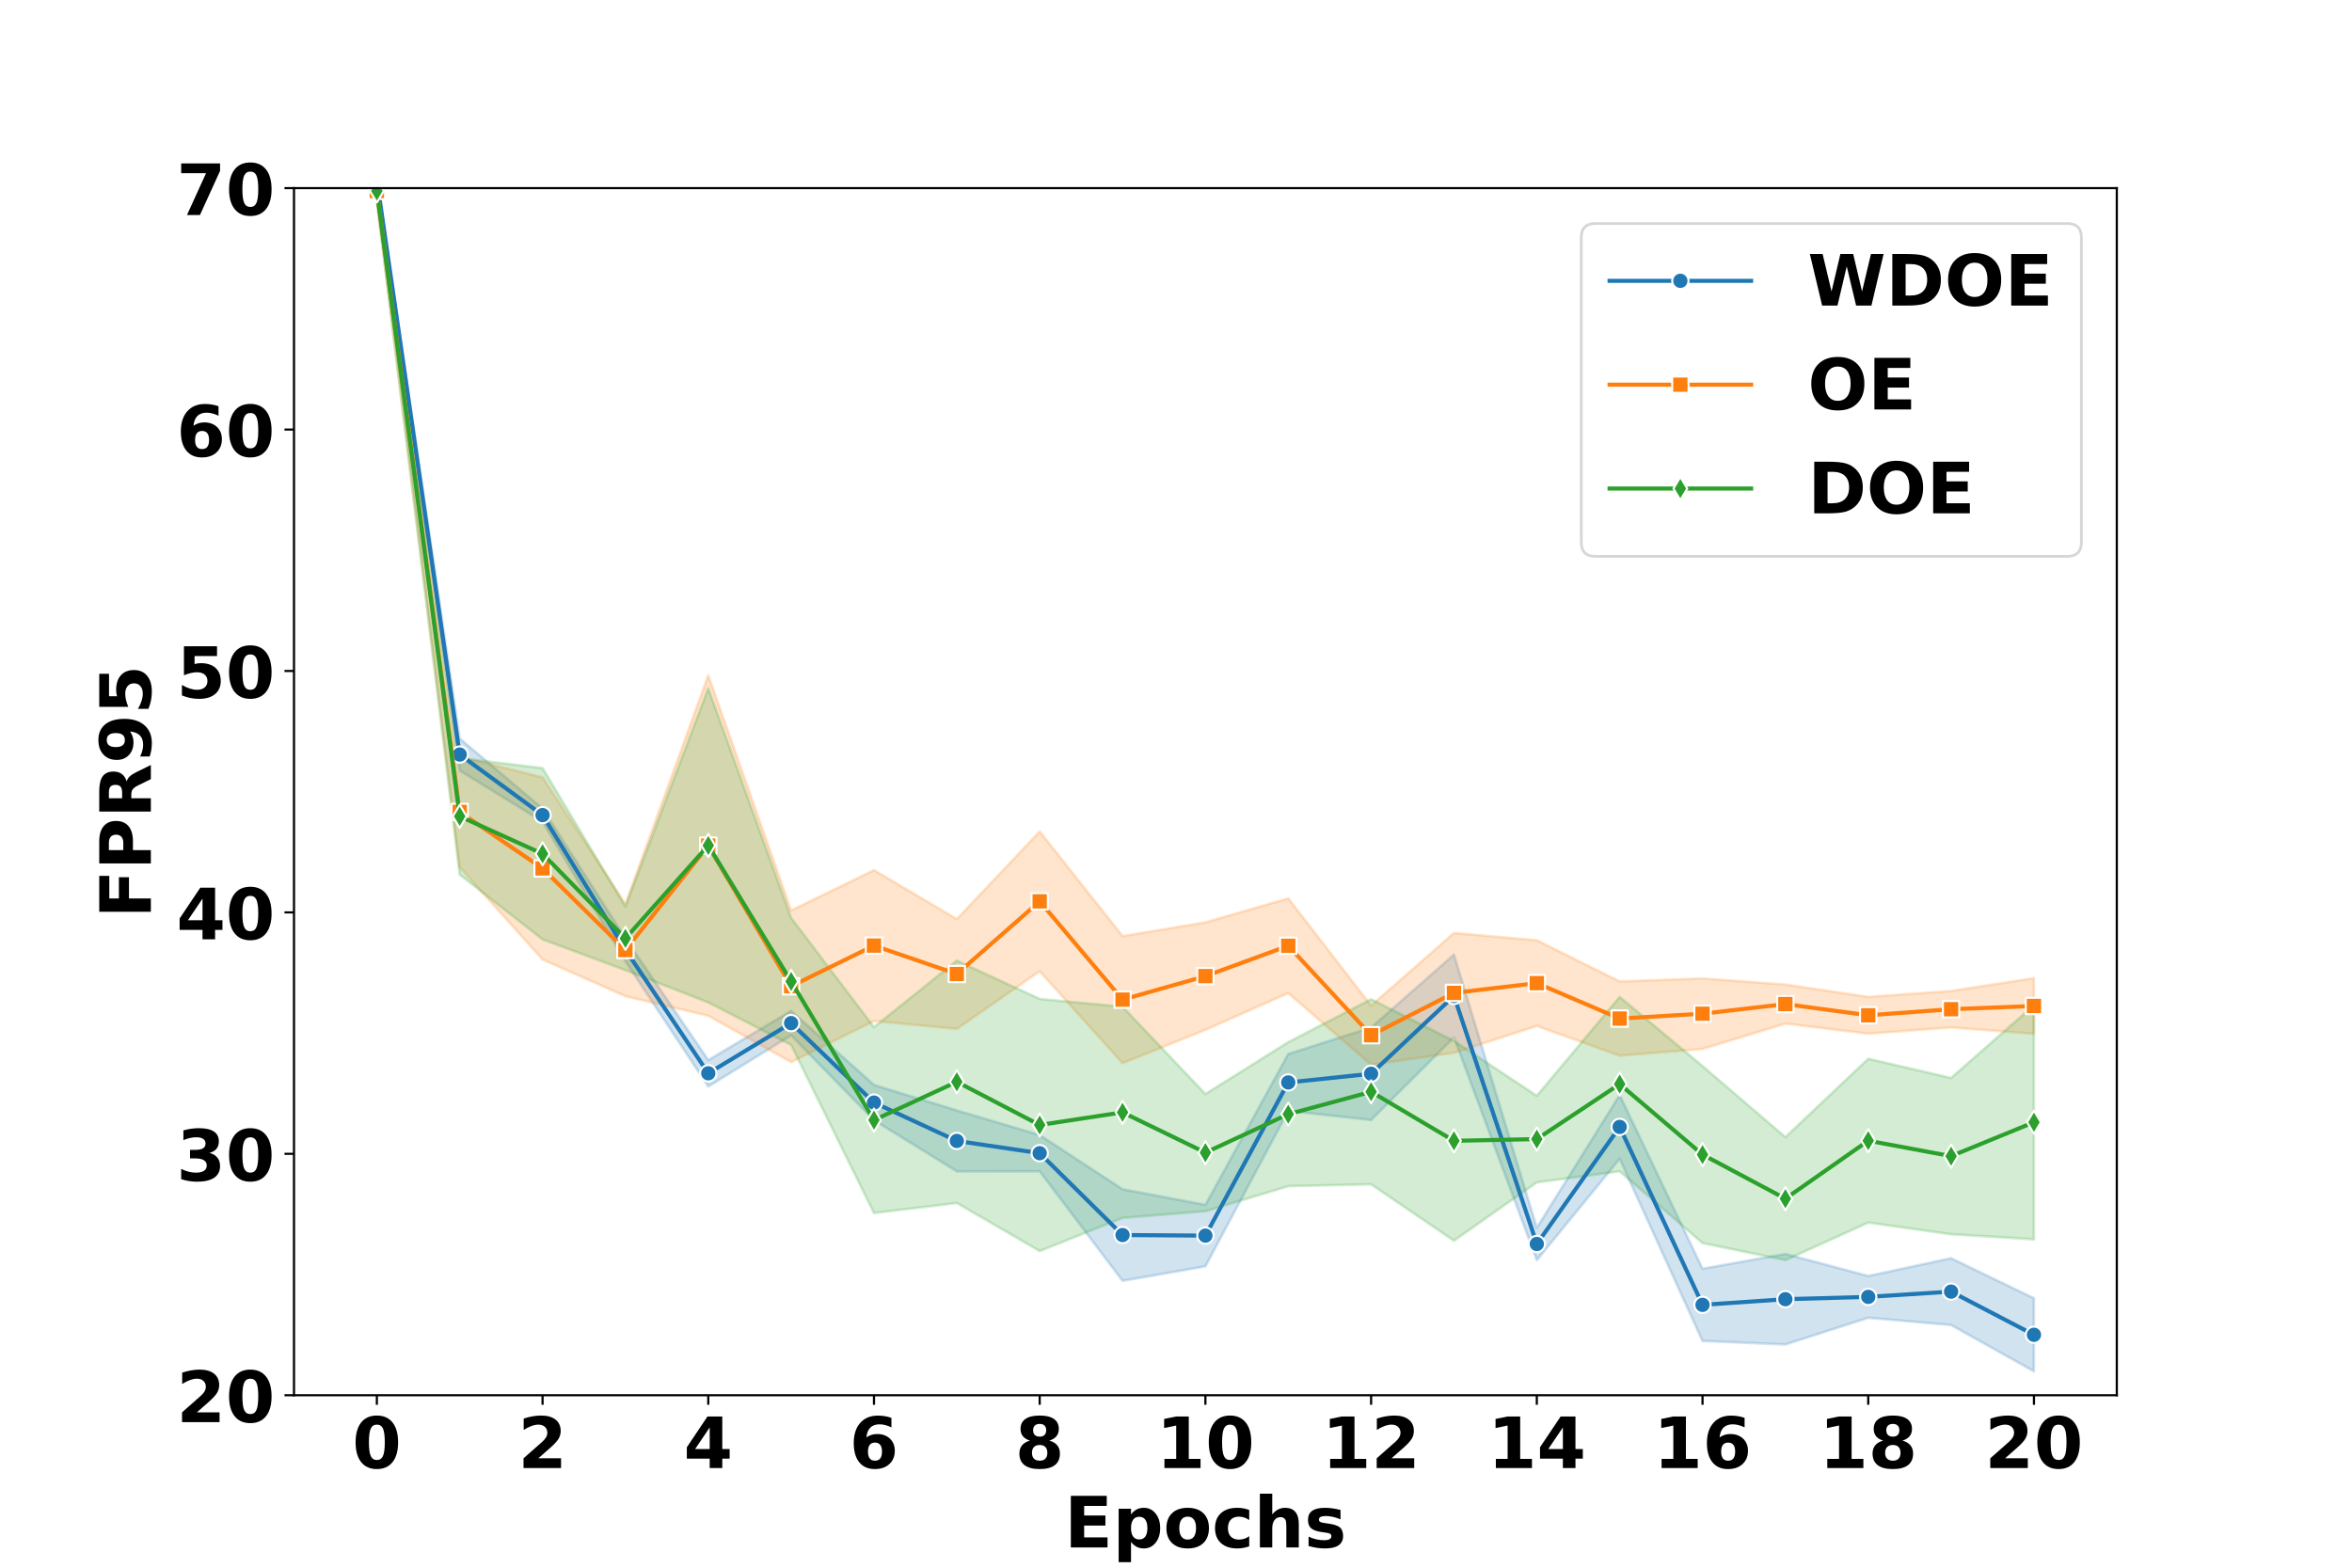 <?xml version="1.0" encoding="utf-8" standalone="no"?>
<!DOCTYPE svg PUBLIC "-//W3C//DTD SVG 1.1//EN"
  "http://www.w3.org/Graphics/SVG/1.1/DTD/svg11.dtd">
<!-- Created with matplotlib (https://matplotlib.org/) -->
<svg height="576pt" version="1.1" viewBox="0 0 864 576" width="864pt" xmlns="http://www.w3.org/2000/svg" xmlns:xlink="http://www.w3.org/1999/xlink">
 <defs>
  <style type="text/css">*{stroke-linecap:butt;stroke-linejoin:round;}</style>
 </defs>
 <g id="figure_1">
  <g id="patch_1">
   <path d="M 0 576 
L 864 576 
L 864 0 
L 0 0 
z
" style="fill:#ffffff;"/>
  </g>
  <g id="axes_1">
   <g id="patch_2">
    <path d="M 108 512.64 
L 777.6 512.64 
L 777.6 69.12 
L 108 69.12 
z
" style="fill:#ffffff;"/>
   </g>
   <g id="PolyCollection_1">
    <defs>
     <path d="M 138.436 -509.896 
L 138.436 -509.896 
L 168.873 -292.871 
L 199.309 -274.099 
L 229.745 -222.808 
L 260.182 -176.811 
L 290.618 -195.572 
L 321.055 -164.396 
L 351.491 -145.596 
L 381.927 -145.625 
L 412.364 -105.395 
L 442.8 -110.714 
L 473.236 -167.822 
L 503.673 -164.485 
L 534.109 -194.851 
L 564.545 -113.002 
L 594.982 -150.212 
L 625.418 -83.308 
L 655.855 -82.013 
L 686.291 -91.826 
L 716.727 -89.159 
L 747.164 -72.152 
L 747.164 -98.991 
L 747.164 -98.991 
L 716.727 -113.705 
L 686.291 -107.17 
L 655.855 -115.28 
L 625.418 -109.834 
L 594.982 -173.679 
L 564.545 -124.882 
L 534.109 -225.266 
L 503.673 -198.472 
L 473.236 -188.748 
L 442.8 -133.308 
L 412.364 -139.053 
L 381.927 -158.965 
L 351.491 -168.005 
L 321.055 -177.378 
L 290.618 -204.604 
L 260.182 -186.5 
L 229.745 -231.265 
L 199.309 -278.932 
L 168.873 -304.654 
L 138.436 -509.896 
z
" id="m3ff7b0ec20" style="stroke:#1f77b4;stroke-opacity:0.2;"/>
    </defs>
    <g clip-path="url(#p2a1add43b3)">
     <use style="fill:#1f77b4;fill-opacity:0.2;stroke:#1f77b4;stroke-opacity:0.2;" x="0" xlink:href="#m3ff7b0ec20" y="576"/>
    </g>
   </g>
   <g id="PolyCollection_2">
    <defs>
     <path d="M 138.436 -509.294 
L 138.436 -502.408 
L 168.873 -257.364 
L 199.309 -223.454 
L 229.745 -209.965 
L 260.182 -202.782 
L 290.618 -185.773 
L 321.055 -200.868 
L 351.491 -197.966 
L 381.927 -219.159 
L 412.364 -185.372 
L 442.8 -197.61 
L 473.236 -211.105 
L 503.673 -184.78 
L 534.109 -189.189 
L 564.545 -199.041 
L 594.982 -188.122 
L 625.418 -190.596 
L 655.855 -199.91 
L 686.291 -196.211 
L 716.727 -198.5 
L 747.164 -196.166 
L 747.164 -216.607 
L 747.164 -216.607 
L 716.727 -211.895 
L 686.291 -209.714 
L 655.855 -214.247 
L 625.418 -216.5 
L 594.982 -215.39 
L 564.545 -230.514 
L 534.109 -233.199 
L 503.673 -206.491 
L 473.236 -245.914 
L 442.8 -237.09 
L 412.364 -232.049 
L 381.927 -270.502 
L 351.491 -238.295 
L 321.055 -256.293 
L 290.618 -241.476 
L 260.182 -327.825 
L 229.745 -243.895 
L 199.309 -290.37 
L 168.873 -297.974 
L 138.436 -509.294 
z
" id="m15befe78ae" style="stroke:#ff7f0e;stroke-opacity:0.2;"/>
    </defs>
    <g clip-path="url(#p2a1add43b3)">
     <use style="fill:#ff7f0e;fill-opacity:0.2;stroke:#ff7f0e;stroke-opacity:0.2;" x="0" xlink:href="#m15befe78ae" y="576"/>
    </g>
   </g>
   <g id="PolyCollection_3">
    <defs>
     <path d="M 138.436 -509.294 
L 138.436 -502.408 
L 168.873 -254.658 
L 199.309 -230.833 
L 229.745 -219.545 
L 260.182 -207.667 
L 290.618 -192.059 
L 321.055 -130.316 
L 351.491 -133.989 
L 381.927 -116.335 
L 412.364 -128.502 
L 442.8 -130.974 
L 473.236 -140.17 
L 503.673 -140.854 
L 534.109 -120.131 
L 564.545 -141.567 
L 594.982 -145.641 
L 625.418 -119.261 
L 655.855 -112.982 
L 686.291 -126.793 
L 716.727 -122.494 
L 747.164 -120.645 
L 747.164 -206.688 
L 747.164 -206.688 
L 716.727 -179.931 
L 686.291 -186.986 
L 655.855 -158.184 
L 625.418 -184.299 
L 594.982 -209.723 
L 564.545 -173.383 
L 534.109 -193.541 
L 503.673 -208.868 
L 473.236 -193.089 
L 442.8 -174.041 
L 412.364 -206.105 
L 381.927 -208.976 
L 351.491 -223.042 
L 321.055 -198.614 
L 290.618 -238.739 
L 260.182 -323.047 
L 229.745 -242.902 
L 199.309 -293.777 
L 168.873 -297.451 
L 138.436 -509.294 
z
" id="m606693bb21" style="stroke:#2ca02c;stroke-opacity:0.2;"/>
    </defs>
    <g clip-path="url(#p2a1add43b3)">
     <use style="fill:#2ca02c;fill-opacity:0.2;stroke:#2ca02c;stroke-opacity:0.2;" x="0" xlink:href="#m606693bb21" y="576"/>
    </g>
   </g>
   <g id="matplotlib.axis_1">
    <g id="xtick_1">
     <g id="line2d_1">
      <defs>
       <path d="M 0 0 
L 0 3.5 
" id="m2d387dadc7" style="stroke:#000000;stroke-width:0.8;"/>
      </defs>
      <g>
       <use style="stroke:#000000;stroke-width:0.8;" x="138.436" xlink:href="#m2d387dadc7" y="512.64"/>
      </g>
     </g>
     <g id="text_1">
      <!-- 0 -->
      <g transform="translate(129.391 539.396)scale(0.26 -0.26)">
       <defs>
        <path d="M 46 36.531 
Q 46 50.203 43.438 55.781 
Q 40.875 61.375 34.812 61.375 
Q 28.766 61.375 26.172 55.781 
Q 23.578 50.203 23.578 36.531 
Q 23.578 22.703 26.172 17.031 
Q 28.766 11.375 34.812 11.375 
Q 40.828 11.375 43.406 17.031 
Q 46 22.703 46 36.531 
z
M 64.797 36.375 
Q 64.797 18.266 56.984 8.422 
Q 49.172 -1.422 34.812 -1.422 
Q 20.406 -1.422 12.594 8.422 
Q 4.781 18.266 4.781 36.375 
Q 4.781 54.547 12.594 64.375 
Q 20.406 74.219 34.812 74.219 
Q 49.172 74.219 56.984 64.375 
Q 64.797 54.547 64.797 36.375 
z
" id="DejaVuSans-Bold-48"/>
       </defs>
       <use xlink:href="#DejaVuSans-Bold-48"/>
      </g>
     </g>
    </g>
    <g id="xtick_2">
     <g id="line2d_2">
      <g>
       <use style="stroke:#000000;stroke-width:0.8;" x="199.309" xlink:href="#m2d387dadc7" y="512.64"/>
      </g>
     </g>
     <g id="text_2">
      <!-- 2 -->
      <g transform="translate(190.264 539.396)scale(0.26 -0.26)">
       <defs>
        <path d="M 28.812 13.812 
L 60.891 13.812 
L 60.891 0 
L 7.906 0 
L 7.906 13.812 
L 34.516 37.312 
Q 38.094 40.531 39.797 43.609 
Q 41.5 46.688 41.5 50 
Q 41.5 55.125 38.062 58.25 
Q 34.625 61.375 28.906 61.375 
Q 24.516 61.375 19.281 59.5 
Q 14.062 57.625 8.109 53.906 
L 8.109 69.922 
Q 14.453 72.016 20.656 73.109 
Q 26.859 74.219 32.812 74.219 
Q 45.906 74.219 53.156 68.453 
Q 60.406 62.703 60.406 52.391 
Q 60.406 46.438 57.328 41.281 
Q 54.25 36.141 44.391 27.484 
z
" id="DejaVuSans-Bold-50"/>
       </defs>
       <use xlink:href="#DejaVuSans-Bold-50"/>
      </g>
     </g>
    </g>
    <g id="xtick_3">
     <g id="line2d_3">
      <g>
       <use style="stroke:#000000;stroke-width:0.8;" x="260.182" xlink:href="#m2d387dadc7" y="512.64"/>
      </g>
     </g>
     <g id="text_3">
      <!-- 4 -->
      <g transform="translate(251.137 539.396)scale(0.26 -0.26)">
       <defs>
        <path d="M 36.812 57.422 
L 16.219 26.906 
L 36.812 26.906 
z
M 33.688 72.906 
L 54.594 72.906 
L 54.594 26.906 
L 64.984 26.906 
L 64.984 13.281 
L 54.594 13.281 
L 54.594 0 
L 36.812 0 
L 36.812 13.281 
L 4.5 13.281 
L 4.5 29.391 
z
" id="DejaVuSans-Bold-52"/>
       </defs>
       <use xlink:href="#DejaVuSans-Bold-52"/>
      </g>
     </g>
    </g>
    <g id="xtick_4">
     <g id="line2d_4">
      <g>
       <use style="stroke:#000000;stroke-width:0.8;" x="321.055" xlink:href="#m2d387dadc7" y="512.64"/>
      </g>
     </g>
     <g id="text_4">
      <!-- 6 -->
      <g transform="translate(312.009 539.396)scale(0.26 -0.26)">
       <defs>
        <path d="M 36.188 35.984 
Q 31.25 35.984 28.781 32.781 
Q 26.312 29.594 26.312 23.188 
Q 26.312 16.797 28.781 13.594 
Q 31.25 10.406 36.188 10.406 
Q 41.156 10.406 43.625 13.594 
Q 46.094 16.797 46.094 23.188 
Q 46.094 29.594 43.625 32.781 
Q 41.156 35.984 36.188 35.984 
z
M 59.422 71 
L 59.422 57.516 
Q 54.781 59.719 50.672 60.766 
Q 46.578 61.812 42.672 61.812 
Q 34.281 61.812 29.594 57.141 
Q 24.906 52.484 24.125 43.312 
Q 27.344 45.703 31.094 46.891 
Q 34.859 48.094 39.312 48.094 
Q 50.484 48.094 57.344 41.547 
Q 64.203 35.016 64.203 24.422 
Q 64.203 12.703 56.531 5.641 
Q 48.875 -1.422 35.984 -1.422 
Q 21.781 -1.422 13.984 8.172 
Q 6.203 17.781 6.203 35.406 
Q 6.203 53.469 15.312 63.797 
Q 24.422 74.125 40.281 74.125 
Q 45.312 74.125 50.047 73.344 
Q 54.781 72.562 59.422 71 
z
" id="DejaVuSans-Bold-54"/>
       </defs>
       <use xlink:href="#DejaVuSans-Bold-54"/>
      </g>
     </g>
    </g>
    <g id="xtick_5">
     <g id="line2d_5">
      <g>
       <use style="stroke:#000000;stroke-width:0.8;" x="381.927" xlink:href="#m2d387dadc7" y="512.64"/>
      </g>
     </g>
     <g id="text_5">
      <!-- 8 -->
      <g transform="translate(372.882 539.396)scale(0.26 -0.26)">
       <defs>
        <path d="M 34.812 32.625 
Q 29.547 32.625 26.703 29.734 
Q 23.875 26.859 23.875 21.484 
Q 23.875 16.109 26.703 13.25 
Q 29.547 10.406 34.812 10.406 
Q 40.047 10.406 42.828 13.25 
Q 45.609 16.109 45.609 21.484 
Q 45.609 26.906 42.828 29.766 
Q 40.047 32.625 34.812 32.625 
z
M 21.094 38.812 
Q 14.453 40.828 11.078 44.969 
Q 7.719 49.125 7.719 55.328 
Q 7.719 64.547 14.594 69.375 
Q 21.484 74.219 34.812 74.219 
Q 48.047 74.219 54.922 69.406 
Q 61.812 64.594 61.812 55.328 
Q 61.812 49.125 58.422 44.969 
Q 55.031 40.828 48.391 38.812 
Q 55.812 36.766 59.594 32.156 
Q 63.375 27.547 63.375 20.516 
Q 63.375 9.672 56.172 4.125 
Q 48.969 -1.422 34.812 -1.422 
Q 20.609 -1.422 13.359 4.125 
Q 6.109 9.672 6.109 20.516 
Q 6.109 27.547 9.891 32.156 
Q 13.672 36.766 21.094 38.812 
z
M 25.484 53.422 
Q 25.484 49.078 27.906 46.734 
Q 30.328 44.391 34.812 44.391 
Q 39.203 44.391 41.594 46.734 
Q 44 49.078 44 53.422 
Q 44 57.766 41.594 60.078 
Q 39.203 62.406 34.812 62.406 
Q 30.328 62.406 27.906 60.062 
Q 25.484 57.719 25.484 53.422 
z
" id="DejaVuSans-Bold-56"/>
       </defs>
       <use xlink:href="#DejaVuSans-Bold-56"/>
      </g>
     </g>
    </g>
    <g id="xtick_6">
     <g id="line2d_6">
      <g>
       <use style="stroke:#000000;stroke-width:0.8;" x="442.8" xlink:href="#m2d387dadc7" y="512.64"/>
      </g>
     </g>
     <g id="text_6">
      <!-- 10 -->
      <g transform="translate(424.71 539.396)scale(0.26 -0.26)">
       <defs>
        <path d="M 11.719 12.984 
L 28.328 12.984 
L 28.328 60.109 
L 11.281 56.594 
L 11.281 69.391 
L 28.219 72.906 
L 46.094 72.906 
L 46.094 12.984 
L 62.703 12.984 
L 62.703 0 
L 11.719 0 
z
" id="DejaVuSans-Bold-49"/>
       </defs>
       <use xlink:href="#DejaVuSans-Bold-49"/>
       <use x="69.58" xlink:href="#DejaVuSans-Bold-48"/>
      </g>
     </g>
    </g>
    <g id="xtick_7">
     <g id="line2d_7">
      <g>
       <use style="stroke:#000000;stroke-width:0.8;" x="503.673" xlink:href="#m2d387dadc7" y="512.64"/>
      </g>
     </g>
     <g id="text_7">
      <!-- 12 -->
      <g transform="translate(485.582 539.396)scale(0.26 -0.26)">
       <use xlink:href="#DejaVuSans-Bold-49"/>
       <use x="69.58" xlink:href="#DejaVuSans-Bold-50"/>
      </g>
     </g>
    </g>
    <g id="xtick_8">
     <g id="line2d_8">
      <g>
       <use style="stroke:#000000;stroke-width:0.8;" x="564.545" xlink:href="#m2d387dadc7" y="512.64"/>
      </g>
     </g>
     <g id="text_8">
      <!-- 14 -->
      <g transform="translate(546.455 539.396)scale(0.26 -0.26)">
       <use xlink:href="#DejaVuSans-Bold-49"/>
       <use x="69.58" xlink:href="#DejaVuSans-Bold-52"/>
      </g>
     </g>
    </g>
    <g id="xtick_9">
     <g id="line2d_9">
      <g>
       <use style="stroke:#000000;stroke-width:0.8;" x="625.418" xlink:href="#m2d387dadc7" y="512.64"/>
      </g>
     </g>
     <g id="text_9">
      <!-- 16 -->
      <g transform="translate(607.328 539.396)scale(0.26 -0.26)">
       <use xlink:href="#DejaVuSans-Bold-49"/>
       <use x="69.58" xlink:href="#DejaVuSans-Bold-54"/>
      </g>
     </g>
    </g>
    <g id="xtick_10">
     <g id="line2d_10">
      <g>
       <use style="stroke:#000000;stroke-width:0.8;" x="686.291" xlink:href="#m2d387dadc7" y="512.64"/>
      </g>
     </g>
     <g id="text_10">
      <!-- 18 -->
      <g transform="translate(668.201 539.396)scale(0.26 -0.26)">
       <use xlink:href="#DejaVuSans-Bold-49"/>
       <use x="69.58" xlink:href="#DejaVuSans-Bold-56"/>
      </g>
     </g>
    </g>
    <g id="xtick_11">
     <g id="line2d_11">
      <g>
       <use style="stroke:#000000;stroke-width:0.8;" x="747.164" xlink:href="#m2d387dadc7" y="512.64"/>
      </g>
     </g>
     <g id="text_11">
      <!-- 20 -->
      <g transform="translate(729.073 539.396)scale(0.26 -0.26)">
       <use xlink:href="#DejaVuSans-Bold-50"/>
       <use x="69.58" xlink:href="#DejaVuSans-Bold-48"/>
      </g>
     </g>
    </g>
    <g id="text_12">
     <!-- Epochs -->
     <g transform="translate(390.985 568.559)scale(0.26 -0.26)">
      <defs>
       <path d="M 9.188 72.906 
L 59.906 72.906 
L 59.906 58.688 
L 27.984 58.688 
L 27.984 45.125 
L 58.016 45.125 
L 58.016 30.906 
L 27.984 30.906 
L 27.984 14.203 
L 60.984 14.203 
L 60.984 0 
L 9.188 0 
z
" id="DejaVuSans-Bold-69"/>
       <path d="M 25.875 7.906 
L 25.875 -20.797 
L 8.406 -20.797 
L 8.406 54.688 
L 25.875 54.688 
L 25.875 46.688 
Q 29.5 51.469 33.891 53.734 
Q 38.281 56 44 56 
Q 54.109 56 60.594 47.969 
Q 67.094 39.938 67.094 27.297 
Q 67.094 14.656 60.594 6.609 
Q 54.109 -1.422 44 -1.422 
Q 38.281 -1.422 33.891 0.844 
Q 29.5 3.125 25.875 7.906 
z
M 37.5 43.312 
Q 31.891 43.312 28.875 39.188 
Q 25.875 35.062 25.875 27.297 
Q 25.875 19.531 28.875 15.406 
Q 31.891 11.281 37.5 11.281 
Q 43.109 11.281 46.062 15.375 
Q 49.031 19.484 49.031 27.297 
Q 49.031 35.109 46.062 39.203 
Q 43.109 43.312 37.5 43.312 
z
" id="DejaVuSans-Bold-112"/>
       <path d="M 34.422 43.5 
Q 28.609 43.5 25.562 39.328 
Q 22.516 35.156 22.516 27.297 
Q 22.516 19.438 25.562 15.25 
Q 28.609 11.078 34.422 11.078 
Q 40.141 11.078 43.156 15.25 
Q 46.188 19.438 46.188 27.297 
Q 46.188 35.156 43.156 39.328 
Q 40.141 43.5 34.422 43.5 
z
M 34.422 56 
Q 48.531 56 56.469 48.375 
Q 64.406 40.766 64.406 27.297 
Q 64.406 13.812 56.469 6.188 
Q 48.531 -1.422 34.422 -1.422 
Q 20.266 -1.422 12.281 6.188 
Q 4.297 13.812 4.297 27.297 
Q 4.297 40.766 12.281 48.375 
Q 20.266 56 34.422 56 
z
" id="DejaVuSans-Bold-111"/>
       <path d="M 52.594 52.984 
L 52.594 38.719 
Q 49.031 41.156 45.438 42.328 
Q 41.844 43.5 37.984 43.5 
Q 30.672 43.5 26.594 39.234 
Q 22.516 34.969 22.516 27.297 
Q 22.516 19.625 26.594 15.344 
Q 30.672 11.078 37.984 11.078 
Q 42.094 11.078 45.781 12.297 
Q 49.469 13.531 52.594 15.922 
L 52.594 1.609 
Q 48.484 0.094 44.266 -0.656 
Q 40.047 -1.422 35.797 -1.422 
Q 21 -1.422 12.641 6.172 
Q 4.297 13.766 4.297 27.297 
Q 4.297 40.828 12.641 48.406 
Q 21 56 35.797 56 
Q 40.094 56 44.266 55.25 
Q 48.438 54.5 52.594 52.984 
z
" id="DejaVuSans-Bold-99"/>
       <path d="M 63.375 33.297 
L 63.375 0 
L 45.797 0 
L 45.797 5.422 
L 45.797 25.391 
Q 45.797 32.562 45.484 35.25 
Q 45.172 37.938 44.391 39.203 
Q 43.359 40.922 41.594 41.875 
Q 39.844 42.828 37.594 42.828 
Q 32.125 42.828 29 38.594 
Q 25.875 34.375 25.875 26.906 
L 25.875 0 
L 8.406 0 
L 8.406 75.984 
L 25.875 75.984 
L 25.875 46.688 
Q 29.828 51.469 34.266 53.734 
Q 38.719 56 44.094 56 
Q 53.562 56 58.469 50.188 
Q 63.375 44.391 63.375 33.297 
z
" id="DejaVuSans-Bold-104"/>
       <path d="M 51.125 52.984 
L 51.125 39.703 
Q 45.516 42.047 40.281 43.219 
Q 35.062 44.391 30.422 44.391 
Q 25.438 44.391 23.016 43.141 
Q 20.609 41.891 20.609 39.312 
Q 20.609 37.203 22.438 36.078 
Q 24.266 34.969 29 34.422 
L 32.078 33.984 
Q 45.516 32.281 50.141 28.375 
Q 54.781 24.469 54.781 16.109 
Q 54.781 7.375 48.328 2.969 
Q 41.891 -1.422 29.109 -1.422 
Q 23.688 -1.422 17.891 -0.562 
Q 12.109 0.297 6 2 
L 6 15.281 
Q 11.234 12.75 16.719 11.469 
Q 22.219 10.203 27.875 10.203 
Q 33.016 10.203 35.594 11.609 
Q 38.188 13.031 38.188 15.828 
Q 38.188 18.172 36.406 19.312 
Q 34.625 20.453 29.297 21.094 
L 26.219 21.484 
Q 14.547 22.953 9.859 26.906 
Q 5.172 30.859 5.172 38.922 
Q 5.172 47.609 11.125 51.797 
Q 17.094 56 29.391 56 
Q 34.234 56 39.547 55.266 
Q 44.875 54.547 51.125 52.984 
z
" id="DejaVuSans-Bold-115"/>
      </defs>
      <use xlink:href="#DejaVuSans-Bold-69"/>
      <use x="68.311" xlink:href="#DejaVuSans-Bold-112"/>
      <use x="139.893" xlink:href="#DejaVuSans-Bold-111"/>
      <use x="208.594" xlink:href="#DejaVuSans-Bold-99"/>
      <use x="267.871" xlink:href="#DejaVuSans-Bold-104"/>
      <use x="339.062" xlink:href="#DejaVuSans-Bold-115"/>
     </g>
    </g>
   </g>
   <g id="matplotlib.axis_2">
    <g id="ytick_1">
     <g id="line2d_12">
      <defs>
       <path d="M 0 0 
L -3.5 0 
" id="m955082aa61" style="stroke:#000000;stroke-width:0.8;"/>
      </defs>
      <g>
       <use style="stroke:#000000;stroke-width:0.8;" x="108" xlink:href="#m955082aa61" y="512.64"/>
      </g>
     </g>
     <g id="text_13">
      <!-- 20 -->
      <g transform="translate(64.819 522.518)scale(0.26 -0.26)">
       <use xlink:href="#DejaVuSans-Bold-50"/>
       <use x="69.58" xlink:href="#DejaVuSans-Bold-48"/>
      </g>
     </g>
    </g>
    <g id="ytick_2">
     <g id="line2d_13">
      <g>
       <use style="stroke:#000000;stroke-width:0.8;" x="108" xlink:href="#m955082aa61" y="423.936"/>
      </g>
     </g>
     <g id="text_14">
      <!-- 30 -->
      <g transform="translate(64.819 433.814)scale(0.26 -0.26)">
       <defs>
        <path d="M 46.578 39.312 
Q 53.953 37.406 57.781 32.688 
Q 61.625 27.984 61.625 20.703 
Q 61.625 9.859 53.312 4.219 
Q 45.016 -1.422 29.109 -1.422 
Q 23.484 -1.422 17.844 -0.516 
Q 12.203 0.391 6.688 2.203 
L 6.688 16.703 
Q 11.969 14.062 17.156 12.719 
Q 22.359 11.375 27.391 11.375 
Q 34.859 11.375 38.844 13.953 
Q 42.828 16.547 42.828 21.391 
Q 42.828 26.375 38.75 28.938 
Q 34.672 31.5 26.703 31.5 
L 19.188 31.5 
L 19.188 43.609 
L 27.094 43.609 
Q 34.188 43.609 37.641 45.828 
Q 41.109 48.047 41.109 52.594 
Q 41.109 56.781 37.734 59.078 
Q 34.375 61.375 28.219 61.375 
Q 23.688 61.375 19.047 60.344 
Q 14.406 59.328 9.812 57.328 
L 9.812 71.094 
Q 15.375 72.656 20.844 73.438 
Q 26.312 74.219 31.594 74.219 
Q 45.797 74.219 52.844 69.547 
Q 59.906 64.891 59.906 55.516 
Q 59.906 49.125 56.531 45.047 
Q 53.172 40.969 46.578 39.312 
z
" id="DejaVuSans-Bold-51"/>
       </defs>
       <use xlink:href="#DejaVuSans-Bold-51"/>
       <use x="69.58" xlink:href="#DejaVuSans-Bold-48"/>
      </g>
     </g>
    </g>
    <g id="ytick_3">
     <g id="line2d_14">
      <g>
       <use style="stroke:#000000;stroke-width:0.8;" x="108" xlink:href="#m955082aa61" y="335.232"/>
      </g>
     </g>
     <g id="text_15">
      <!-- 40 -->
      <g transform="translate(64.819 345.11)scale(0.26 -0.26)">
       <use xlink:href="#DejaVuSans-Bold-52"/>
       <use x="69.58" xlink:href="#DejaVuSans-Bold-48"/>
      </g>
     </g>
    </g>
    <g id="ytick_4">
     <g id="line2d_15">
      <g>
       <use style="stroke:#000000;stroke-width:0.8;" x="108" xlink:href="#m955082aa61" y="246.528"/>
      </g>
     </g>
     <g id="text_16">
      <!-- 50 -->
      <g transform="translate(64.819 256.406)scale(0.26 -0.26)">
       <defs>
        <path d="M 10.594 72.906 
L 57.328 72.906 
L 57.328 59.078 
L 25.594 59.078 
L 25.594 47.797 
Q 27.734 48.391 29.906 48.703 
Q 32.078 49.031 34.422 49.031 
Q 47.75 49.031 55.172 42.359 
Q 62.594 35.688 62.594 23.781 
Q 62.594 11.969 54.516 5.266 
Q 46.438 -1.422 32.078 -1.422 
Q 25.875 -1.422 19.797 -0.219 
Q 13.719 0.984 7.719 3.422 
L 7.719 18.219 
Q 13.672 14.797 19.016 13.078 
Q 24.359 11.375 29.109 11.375 
Q 35.938 11.375 39.859 14.719 
Q 43.797 18.062 43.797 23.781 
Q 43.797 29.547 39.859 32.859 
Q 35.938 36.188 29.109 36.188 
Q 25.047 36.188 20.453 35.125 
Q 15.875 34.078 10.594 31.891 
z
" id="DejaVuSans-Bold-53"/>
       </defs>
       <use xlink:href="#DejaVuSans-Bold-53"/>
       <use x="69.58" xlink:href="#DejaVuSans-Bold-48"/>
      </g>
     </g>
    </g>
    <g id="ytick_5">
     <g id="line2d_16">
      <g>
       <use style="stroke:#000000;stroke-width:0.8;" x="108" xlink:href="#m955082aa61" y="157.824"/>
      </g>
     </g>
     <g id="text_17">
      <!-- 60 -->
      <g transform="translate(64.819 167.702)scale(0.26 -0.26)">
       <use xlink:href="#DejaVuSans-Bold-54"/>
       <use x="69.58" xlink:href="#DejaVuSans-Bold-48"/>
      </g>
     </g>
    </g>
    <g id="ytick_6">
     <g id="line2d_17">
      <g>
       <use style="stroke:#000000;stroke-width:0.8;" x="108" xlink:href="#m955082aa61" y="69.12"/>
      </g>
     </g>
     <g id="text_18">
      <!-- 70 -->
      <g transform="translate(64.819 78.998)scale(0.26 -0.26)">
       <defs>
        <path d="M 6.688 72.906 
L 61.625 72.906 
L 61.625 62.312 
L 33.203 0 
L 14.891 0 
L 41.797 59.078 
L 6.688 59.078 
z
" id="DejaVuSans-Bold-55"/>
       </defs>
       <use xlink:href="#DejaVuSans-Bold-55"/>
       <use x="69.58" xlink:href="#DejaVuSans-Bold-48"/>
      </g>
     </g>
    </g>
    <g id="text_19">
     <!-- FPR95 -->
     <g transform="translate(55.412 337.39)rotate(-90)scale(0.26 -0.26)">
      <defs>
       <path d="M 9.188 72.906 
L 59.906 72.906 
L 59.906 58.688 
L 27.984 58.688 
L 27.984 45.125 
L 58.016 45.125 
L 58.016 30.906 
L 27.984 30.906 
L 27.984 0 
L 9.188 0 
z
" id="DejaVuSans-Bold-70"/>
       <path d="M 9.188 72.906 
L 40.375 72.906 
Q 54.297 72.906 61.734 66.719 
Q 69.188 60.547 69.188 49.125 
Q 69.188 37.641 61.734 31.469 
Q 54.297 25.297 40.375 25.297 
L 27.984 25.297 
L 27.984 0 
L 9.188 0 
z
M 27.984 59.281 
L 27.984 38.922 
L 38.375 38.922 
Q 43.844 38.922 46.828 41.578 
Q 49.812 44.234 49.812 49.125 
Q 49.812 54 46.828 56.641 
Q 43.844 59.281 38.375 59.281 
z
" id="DejaVuSans-Bold-80"/>
       <path d="M 35.891 40.578 
Q 41.797 40.578 44.359 42.766 
Q 46.922 44.969 46.922 50 
Q 46.922 54.984 44.359 57.125 
Q 41.797 59.281 35.891 59.281 
L 27.984 59.281 
L 27.984 40.578 
z
M 27.984 27.594 
L 27.984 0 
L 9.188 0 
L 9.188 72.906 
L 37.891 72.906 
Q 52.297 72.906 59 68.062 
Q 65.719 63.234 65.719 52.781 
Q 65.719 45.562 62.219 40.922 
Q 58.734 36.281 51.703 34.078 
Q 55.562 33.203 58.609 30.094 
Q 61.672 27 64.797 20.703 
L 75 0 
L 54.984 0 
L 46.094 18.109 
Q 43.406 23.578 40.641 25.578 
Q 37.891 27.594 33.297 27.594 
z
" id="DejaVuSans-Bold-82"/>
       <path d="M 10.016 1.609 
L 10.016 15.094 
Q 14.5 12.984 18.594 11.938 
Q 22.703 10.891 26.703 10.891 
Q 35.109 10.891 39.797 15.547 
Q 44.484 20.219 45.312 29.391 
Q 42 26.953 38.234 25.734 
Q 34.469 24.516 30.078 24.516 
Q 18.891 24.516 12.031 31.031 
Q 5.172 37.547 5.172 48.188 
Q 5.172 59.969 12.812 67.047 
Q 20.453 74.125 33.297 74.125 
Q 47.562 74.125 55.375 64.5 
Q 63.188 54.891 63.188 37.312 
Q 63.188 19.234 54.047 8.906 
Q 44.922 -1.422 29 -1.422 
Q 23.875 -1.422 19.188 -0.656 
Q 14.5 0.094 10.016 1.609 
z
M 33.203 36.719 
Q 38.141 36.719 40.625 39.906 
Q 43.109 43.109 43.109 49.516 
Q 43.109 55.859 40.625 59.078 
Q 38.141 62.312 33.203 62.312 
Q 28.266 62.312 25.781 59.078 
Q 23.297 55.859 23.297 49.516 
Q 23.297 43.109 25.781 39.906 
Q 28.266 36.719 33.203 36.719 
z
" id="DejaVuSans-Bold-57"/>
      </defs>
      <use xlink:href="#DejaVuSans-Bold-70"/>
      <use x="68.311" xlink:href="#DejaVuSans-Bold-80"/>
      <use x="141.602" xlink:href="#DejaVuSans-Bold-82"/>
      <use x="218.604" xlink:href="#DejaVuSans-Bold-57"/>
      <use x="288.184" xlink:href="#DejaVuSans-Bold-53"/>
     </g>
    </g>
   </g>
   <g id="line2d_18">
    <path clip-path="url(#p2a1add43b3)" d="M 138.436 66.104 
L 168.873 277.237 
L 199.309 299.484 
L 229.745 348.963 
L 260.182 394.344 
L 290.618 375.912 
L 321.055 405.113 
L 351.491 419.199 
L 381.927 423.705 
L 412.364 453.776 
L 442.8 453.989 
L 473.236 397.715 
L 503.673 394.522 
L 534.109 365.941 
L 564.545 457.058 
L 594.982 414.054 
L 625.418 479.429 
L 655.855 477.354 
L 686.291 476.502 
L 716.727 474.568 
L 747.164 490.429 
" style="fill:none;stroke:#1f77b4;stroke-linecap:square;stroke-width:1.5;"/>
    <defs>
     <path d="M 0 3 
C 0.796 3 1.559 2.684 2.121 2.121 
C 2.684 1.559 3 0.796 3 0 
C 3 -0.796 2.684 -1.559 2.121 -2.121 
C 1.559 -2.684 0.796 -3 0 -3 
C -0.796 -3 -1.559 -2.684 -2.121 -2.121 
C -2.684 -1.559 -3 -0.796 -3 0 
C -3 0.796 -2.684 1.559 -2.121 2.121 
C -1.559 2.684 -0.796 3 0 3 
z
" id="mb959b6cfe1" style="stroke:#ffffff;stroke-width:0.75;"/>
    </defs>
    <g clip-path="url(#p2a1add43b3)">
     <use style="fill:#1f77b4;stroke:#ffffff;stroke-width:0.75;" x="138.436" xlink:href="#mb959b6cfe1" y="66.104"/>
     <use style="fill:#1f77b4;stroke:#ffffff;stroke-width:0.75;" x="168.873" xlink:href="#mb959b6cfe1" y="277.237"/>
     <use style="fill:#1f77b4;stroke:#ffffff;stroke-width:0.75;" x="199.309" xlink:href="#mb959b6cfe1" y="299.484"/>
     <use style="fill:#1f77b4;stroke:#ffffff;stroke-width:0.75;" x="229.745" xlink:href="#mb959b6cfe1" y="348.963"/>
     <use style="fill:#1f77b4;stroke:#ffffff;stroke-width:0.75;" x="260.182" xlink:href="#mb959b6cfe1" y="394.344"/>
     <use style="fill:#1f77b4;stroke:#ffffff;stroke-width:0.75;" x="290.618" xlink:href="#mb959b6cfe1" y="375.912"/>
     <use style="fill:#1f77b4;stroke:#ffffff;stroke-width:0.75;" x="321.055" xlink:href="#mb959b6cfe1" y="405.113"/>
     <use style="fill:#1f77b4;stroke:#ffffff;stroke-width:0.75;" x="351.491" xlink:href="#mb959b6cfe1" y="419.199"/>
     <use style="fill:#1f77b4;stroke:#ffffff;stroke-width:0.75;" x="381.927" xlink:href="#mb959b6cfe1" y="423.705"/>
     <use style="fill:#1f77b4;stroke:#ffffff;stroke-width:0.75;" x="412.364" xlink:href="#mb959b6cfe1" y="453.776"/>
     <use style="fill:#1f77b4;stroke:#ffffff;stroke-width:0.75;" x="442.8" xlink:href="#mb959b6cfe1" y="453.989"/>
     <use style="fill:#1f77b4;stroke:#ffffff;stroke-width:0.75;" x="473.236" xlink:href="#mb959b6cfe1" y="397.715"/>
     <use style="fill:#1f77b4;stroke:#ffffff;stroke-width:0.75;" x="503.673" xlink:href="#mb959b6cfe1" y="394.522"/>
     <use style="fill:#1f77b4;stroke:#ffffff;stroke-width:0.75;" x="534.109" xlink:href="#mb959b6cfe1" y="365.941"/>
     <use style="fill:#1f77b4;stroke:#ffffff;stroke-width:0.75;" x="564.545" xlink:href="#mb959b6cfe1" y="457.058"/>
     <use style="fill:#1f77b4;stroke:#ffffff;stroke-width:0.75;" x="594.982" xlink:href="#mb959b6cfe1" y="414.054"/>
     <use style="fill:#1f77b4;stroke:#ffffff;stroke-width:0.75;" x="625.418" xlink:href="#mb959b6cfe1" y="479.429"/>
     <use style="fill:#1f77b4;stroke:#ffffff;stroke-width:0.75;" x="655.855" xlink:href="#mb959b6cfe1" y="477.354"/>
     <use style="fill:#1f77b4;stroke:#ffffff;stroke-width:0.75;" x="686.291" xlink:href="#mb959b6cfe1" y="476.502"/>
     <use style="fill:#1f77b4;stroke:#ffffff;stroke-width:0.75;" x="716.727" xlink:href="#mb959b6cfe1" y="474.568"/>
     <use style="fill:#1f77b4;stroke:#ffffff;stroke-width:0.75;" x="747.164" xlink:href="#mb959b6cfe1" y="490.429"/>
    </g>
   </g>
   <g id="line2d_19">
    <path clip-path="url(#p2a1add43b3)" d="M 138.436 70.149 
L 168.873 298.331 
L 199.309 319.088 
L 229.745 349.07 
L 260.182 310.696 
L 290.618 362.375 
L 321.055 347.42 
L 351.491 357.869 
L 381.927 331.169 
L 412.364 367.29 
L 442.8 358.65 
L 473.236 347.491 
L 503.673 380.365 
L 534.109 364.806 
L 564.545 361.222 
L 594.982 374.244 
L 625.418 372.452 
L 655.855 368.922 
L 686.291 373.038 
L 716.727 370.802 
L 747.164 369.614 
" style="fill:none;stroke:#ff7f0e;stroke-linecap:square;stroke-width:1.5;"/>
    <defs>
     <path d="M -3 3 
L 3 3 
L 3 -3 
L -3 -3 
z
" id="m1498ad3744" style="stroke:#ffffff;stroke-linejoin:miter;stroke-width:0.75;"/>
    </defs>
    <g clip-path="url(#p2a1add43b3)">
     <use style="fill:#ff7f0e;stroke:#ffffff;stroke-linejoin:miter;stroke-width:0.75;" x="138.436" xlink:href="#m1498ad3744" y="70.149"/>
     <use style="fill:#ff7f0e;stroke:#ffffff;stroke-linejoin:miter;stroke-width:0.75;" x="168.873" xlink:href="#m1498ad3744" y="298.331"/>
     <use style="fill:#ff7f0e;stroke:#ffffff;stroke-linejoin:miter;stroke-width:0.75;" x="199.309" xlink:href="#m1498ad3744" y="319.088"/>
     <use style="fill:#ff7f0e;stroke:#ffffff;stroke-linejoin:miter;stroke-width:0.75;" x="229.745" xlink:href="#m1498ad3744" y="349.07"/>
     <use style="fill:#ff7f0e;stroke:#ffffff;stroke-linejoin:miter;stroke-width:0.75;" x="260.182" xlink:href="#m1498ad3744" y="310.696"/>
     <use style="fill:#ff7f0e;stroke:#ffffff;stroke-linejoin:miter;stroke-width:0.75;" x="290.618" xlink:href="#m1498ad3744" y="362.375"/>
     <use style="fill:#ff7f0e;stroke:#ffffff;stroke-linejoin:miter;stroke-width:0.75;" x="321.055" xlink:href="#m1498ad3744" y="347.42"/>
     <use style="fill:#ff7f0e;stroke:#ffffff;stroke-linejoin:miter;stroke-width:0.75;" x="351.491" xlink:href="#m1498ad3744" y="357.869"/>
     <use style="fill:#ff7f0e;stroke:#ffffff;stroke-linejoin:miter;stroke-width:0.75;" x="381.927" xlink:href="#m1498ad3744" y="331.169"/>
     <use style="fill:#ff7f0e;stroke:#ffffff;stroke-linejoin:miter;stroke-width:0.75;" x="412.364" xlink:href="#m1498ad3744" y="367.29"/>
     <use style="fill:#ff7f0e;stroke:#ffffff;stroke-linejoin:miter;stroke-width:0.75;" x="442.8" xlink:href="#m1498ad3744" y="358.65"/>
     <use style="fill:#ff7f0e;stroke:#ffffff;stroke-linejoin:miter;stroke-width:0.75;" x="473.236" xlink:href="#m1498ad3744" y="347.491"/>
     <use style="fill:#ff7f0e;stroke:#ffffff;stroke-linejoin:miter;stroke-width:0.75;" x="503.673" xlink:href="#m1498ad3744" y="380.365"/>
     <use style="fill:#ff7f0e;stroke:#ffffff;stroke-linejoin:miter;stroke-width:0.75;" x="534.109" xlink:href="#m1498ad3744" y="364.806"/>
     <use style="fill:#ff7f0e;stroke:#ffffff;stroke-linejoin:miter;stroke-width:0.75;" x="564.545" xlink:href="#m1498ad3744" y="361.222"/>
     <use style="fill:#ff7f0e;stroke:#ffffff;stroke-linejoin:miter;stroke-width:0.75;" x="594.982" xlink:href="#m1498ad3744" y="374.244"/>
     <use style="fill:#ff7f0e;stroke:#ffffff;stroke-linejoin:miter;stroke-width:0.75;" x="625.418" xlink:href="#m1498ad3744" y="372.452"/>
     <use style="fill:#ff7f0e;stroke:#ffffff;stroke-linejoin:miter;stroke-width:0.75;" x="655.855" xlink:href="#m1498ad3744" y="368.922"/>
     <use style="fill:#ff7f0e;stroke:#ffffff;stroke-linejoin:miter;stroke-width:0.75;" x="686.291" xlink:href="#m1498ad3744" y="373.038"/>
     <use style="fill:#ff7f0e;stroke:#ffffff;stroke-linejoin:miter;stroke-width:0.75;" x="716.727" xlink:href="#m1498ad3744" y="370.802"/>
     <use style="fill:#ff7f0e;stroke:#ffffff;stroke-linejoin:miter;stroke-width:0.75;" x="747.164" xlink:href="#m1498ad3744" y="369.614"/>
    </g>
   </g>
   <g id="line2d_20">
    <path clip-path="url(#p2a1add43b3)" d="M 138.436 70.149 
L 168.873 299.946 
L 199.309 313.695 
L 229.745 344.777 
L 260.182 310.643 
L 290.618 360.601 
L 321.055 411.535 
L 351.491 397.484 
L 381.927 413.345 
L 412.364 408.697 
L 442.8 423.492 
L 473.236 409.371 
L 503.673 401.139 
L 534.109 419.164 
L 564.545 418.525 
L 594.982 398.318 
L 625.418 424.22 
L 655.855 440.417 
L 686.291 419.111 
L 716.727 424.788 
L 747.164 412.334 
" style="fill:none;stroke:#2ca02c;stroke-linecap:square;stroke-width:1.5;"/>
    <defs>
     <path d="M -0 4.243 
L 2.546 0 
L 0 -4.243 
L -2.546 -0 
z
" id="m775f80ef4d" style="stroke:#ffffff;stroke-linejoin:miter;stroke-width:0.75;"/>
    </defs>
    <g clip-path="url(#p2a1add43b3)">
     <use style="fill:#2ca02c;stroke:#ffffff;stroke-linejoin:miter;stroke-width:0.75;" x="138.436" xlink:href="#m775f80ef4d" y="70.149"/>
     <use style="fill:#2ca02c;stroke:#ffffff;stroke-linejoin:miter;stroke-width:0.75;" x="168.873" xlink:href="#m775f80ef4d" y="299.946"/>
     <use style="fill:#2ca02c;stroke:#ffffff;stroke-linejoin:miter;stroke-width:0.75;" x="199.309" xlink:href="#m775f80ef4d" y="313.695"/>
     <use style="fill:#2ca02c;stroke:#ffffff;stroke-linejoin:miter;stroke-width:0.75;" x="229.745" xlink:href="#m775f80ef4d" y="344.777"/>
     <use style="fill:#2ca02c;stroke:#ffffff;stroke-linejoin:miter;stroke-width:0.75;" x="260.182" xlink:href="#m775f80ef4d" y="310.643"/>
     <use style="fill:#2ca02c;stroke:#ffffff;stroke-linejoin:miter;stroke-width:0.75;" x="290.618" xlink:href="#m775f80ef4d" y="360.601"/>
     <use style="fill:#2ca02c;stroke:#ffffff;stroke-linejoin:miter;stroke-width:0.75;" x="321.055" xlink:href="#m775f80ef4d" y="411.535"/>
     <use style="fill:#2ca02c;stroke:#ffffff;stroke-linejoin:miter;stroke-width:0.75;" x="351.491" xlink:href="#m775f80ef4d" y="397.484"/>
     <use style="fill:#2ca02c;stroke:#ffffff;stroke-linejoin:miter;stroke-width:0.75;" x="381.927" xlink:href="#m775f80ef4d" y="413.345"/>
     <use style="fill:#2ca02c;stroke:#ffffff;stroke-linejoin:miter;stroke-width:0.75;" x="412.364" xlink:href="#m775f80ef4d" y="408.697"/>
     <use style="fill:#2ca02c;stroke:#ffffff;stroke-linejoin:miter;stroke-width:0.75;" x="442.8" xlink:href="#m775f80ef4d" y="423.492"/>
     <use style="fill:#2ca02c;stroke:#ffffff;stroke-linejoin:miter;stroke-width:0.75;" x="473.236" xlink:href="#m775f80ef4d" y="409.371"/>
     <use style="fill:#2ca02c;stroke:#ffffff;stroke-linejoin:miter;stroke-width:0.75;" x="503.673" xlink:href="#m775f80ef4d" y="401.139"/>
     <use style="fill:#2ca02c;stroke:#ffffff;stroke-linejoin:miter;stroke-width:0.75;" x="534.109" xlink:href="#m775f80ef4d" y="419.164"/>
     <use style="fill:#2ca02c;stroke:#ffffff;stroke-linejoin:miter;stroke-width:0.75;" x="564.545" xlink:href="#m775f80ef4d" y="418.525"/>
     <use style="fill:#2ca02c;stroke:#ffffff;stroke-linejoin:miter;stroke-width:0.75;" x="594.982" xlink:href="#m775f80ef4d" y="398.318"/>
     <use style="fill:#2ca02c;stroke:#ffffff;stroke-linejoin:miter;stroke-width:0.75;" x="625.418" xlink:href="#m775f80ef4d" y="424.22"/>
     <use style="fill:#2ca02c;stroke:#ffffff;stroke-linejoin:miter;stroke-width:0.75;" x="655.855" xlink:href="#m775f80ef4d" y="440.417"/>
     <use style="fill:#2ca02c;stroke:#ffffff;stroke-linejoin:miter;stroke-width:0.75;" x="686.291" xlink:href="#m775f80ef4d" y="419.111"/>
     <use style="fill:#2ca02c;stroke:#ffffff;stroke-linejoin:miter;stroke-width:0.75;" x="716.727" xlink:href="#m775f80ef4d" y="424.788"/>
     <use style="fill:#2ca02c;stroke:#ffffff;stroke-linejoin:miter;stroke-width:0.75;" x="747.164" xlink:href="#m775f80ef4d" y="412.334"/>
    </g>
   </g>
   <g id="patch_3">
    <path d="M 108 512.64 
L 108 69.12 
" style="fill:none;stroke:#000000;stroke-linecap:square;stroke-linejoin:miter;stroke-width:0.8;"/>
   </g>
   <g id="patch_4">
    <path d="M 777.6 512.64 
L 777.6 69.12 
" style="fill:none;stroke:#000000;stroke-linecap:square;stroke-linejoin:miter;stroke-width:0.8;"/>
   </g>
   <g id="patch_5">
    <path d="M 108 512.64 
L 777.6 512.64 
" style="fill:none;stroke:#000000;stroke-linecap:square;stroke-linejoin:miter;stroke-width:0.8;"/>
   </g>
   <g id="patch_6">
    <path d="M 108 69.12 
L 777.6 69.12 
" style="fill:none;stroke:#000000;stroke-linecap:square;stroke-linejoin:miter;stroke-width:0.8;"/>
   </g>
   <g id="legend_1">
    <g id="patch_7">
     <path d="M 586.073 204.409 
L 759.4 204.409 
Q 764.6 204.409 764.6 199.209 
L 764.6 87.32 
Q 764.6 82.12 759.4 82.12 
L 586.073 82.12 
Q 580.873 82.12 580.873 87.32 
L 580.873 199.209 
Q 580.873 204.409 586.073 204.409 
z
" style="fill:#ffffff;opacity:0.8;stroke:#cccccc;stroke-linejoin:miter;"/>
    </g>
    <g id="line2d_21">
     <path d="M 591.273 103.176 
L 643.273 103.176 
" style="fill:none;stroke:#1f77b4;stroke-linecap:square;stroke-width:1.5;"/>
    </g>
    <g id="line2d_22">
     <g>
      <use style="fill:#1f77b4;stroke:#ffffff;stroke-width:0.75;" x="617.273" xlink:href="#mb959b6cfe1" y="103.176"/>
     </g>
    </g>
    <g id="text_20">
     <!-- WDOE -->
     <g transform="translate(664.073 112.276)scale(0.26 -0.26)">
      <defs>
       <path d="M 2.984 72.906 
L 21 72.906 
L 33.594 19.922 
L 46.094 72.906 
L 64.203 72.906 
L 76.703 19.922 
L 89.312 72.906 
L 107.172 72.906 
L 89.984 0 
L 68.312 0 
L 55.078 55.422 
L 42 0 
L 20.312 0 
z
" id="DejaVuSans-Bold-87"/>
       <path d="M 27.984 58.688 
L 27.984 14.203 
L 34.719 14.203 
Q 46.234 14.203 52.312 19.922 
Q 58.406 25.641 58.406 36.531 
Q 58.406 47.359 52.344 53.016 
Q 46.297 58.688 34.719 58.688 
z
M 9.188 72.906 
L 29 72.906 
Q 45.609 72.906 53.734 70.531 
Q 61.859 68.172 67.672 62.5 
Q 72.797 57.562 75.281 51.109 
Q 77.781 44.672 77.781 36.531 
Q 77.781 28.266 75.281 21.797 
Q 72.797 15.328 67.672 10.406 
Q 61.812 4.734 53.609 2.359 
Q 45.406 0 29 0 
L 9.188 0 
z
" id="DejaVuSans-Bold-68"/>
       <path d="M 42.484 60.594 
Q 33.891 60.594 29.156 54.25 
Q 24.422 47.906 24.422 36.375 
Q 24.422 24.906 29.156 18.547 
Q 33.891 12.203 42.484 12.203 
Q 51.125 12.203 55.859 18.547 
Q 60.594 24.906 60.594 36.375 
Q 60.594 47.906 55.859 54.25 
Q 51.125 60.594 42.484 60.594 
z
M 42.484 74.219 
Q 60.062 74.219 70.016 64.156 
Q 79.984 54.109 79.984 36.375 
Q 79.984 18.703 70.016 8.641 
Q 60.062 -1.422 42.484 -1.422 
Q 24.953 -1.422 14.969 8.641 
Q 4.984 18.703 4.984 36.375 
Q 4.984 54.109 14.969 64.156 
Q 24.953 74.219 42.484 74.219 
z
" id="DejaVuSans-Bold-79"/>
      </defs>
      <use xlink:href="#DejaVuSans-Bold-87"/>
      <use x="110.303" xlink:href="#DejaVuSans-Bold-68"/>
      <use x="193.311" xlink:href="#DejaVuSans-Bold-79"/>
      <use x="278.32" xlink:href="#DejaVuSans-Bold-69"/>
     </g>
    </g>
    <g id="line2d_23">
     <path d="M 591.273 141.339 
L 643.273 141.339 
" style="fill:none;stroke:#ff7f0e;stroke-linecap:square;stroke-width:1.5;"/>
    </g>
    <g id="line2d_24">
     <g>
      <use style="fill:#ff7f0e;stroke:#ffffff;stroke-linejoin:miter;stroke-width:0.75;" x="617.273" xlink:href="#m1498ad3744" y="141.339"/>
     </g>
    </g>
    <g id="text_21">
     <!-- OE -->
     <g transform="translate(664.073 150.439)scale(0.26 -0.26)">
      <use xlink:href="#DejaVuSans-Bold-79"/>
      <use x="85.01" xlink:href="#DejaVuSans-Bold-69"/>
     </g>
    </g>
    <g id="line2d_25">
     <path d="M 591.273 179.502 
L 643.273 179.502 
" style="fill:none;stroke:#2ca02c;stroke-linecap:square;stroke-width:1.5;"/>
    </g>
    <g id="line2d_26">
     <g>
      <use style="fill:#2ca02c;stroke:#ffffff;stroke-linejoin:miter;stroke-width:0.75;" x="617.273" xlink:href="#m775f80ef4d" y="179.502"/>
     </g>
    </g>
    <g id="text_22">
     <!-- DOE -->
     <g transform="translate(664.073 188.602)scale(0.26 -0.26)">
      <use xlink:href="#DejaVuSans-Bold-68"/>
      <use x="83.008" xlink:href="#DejaVuSans-Bold-79"/>
      <use x="168.018" xlink:href="#DejaVuSans-Bold-69"/>
     </g>
    </g>
   </g>
  </g>
 </g>
 <defs>
  <clipPath id="p2a1add43b3">
   <rect height="443.52" width="669.6" x="108" y="69.12"/>
  </clipPath>
 </defs>
</svg>
